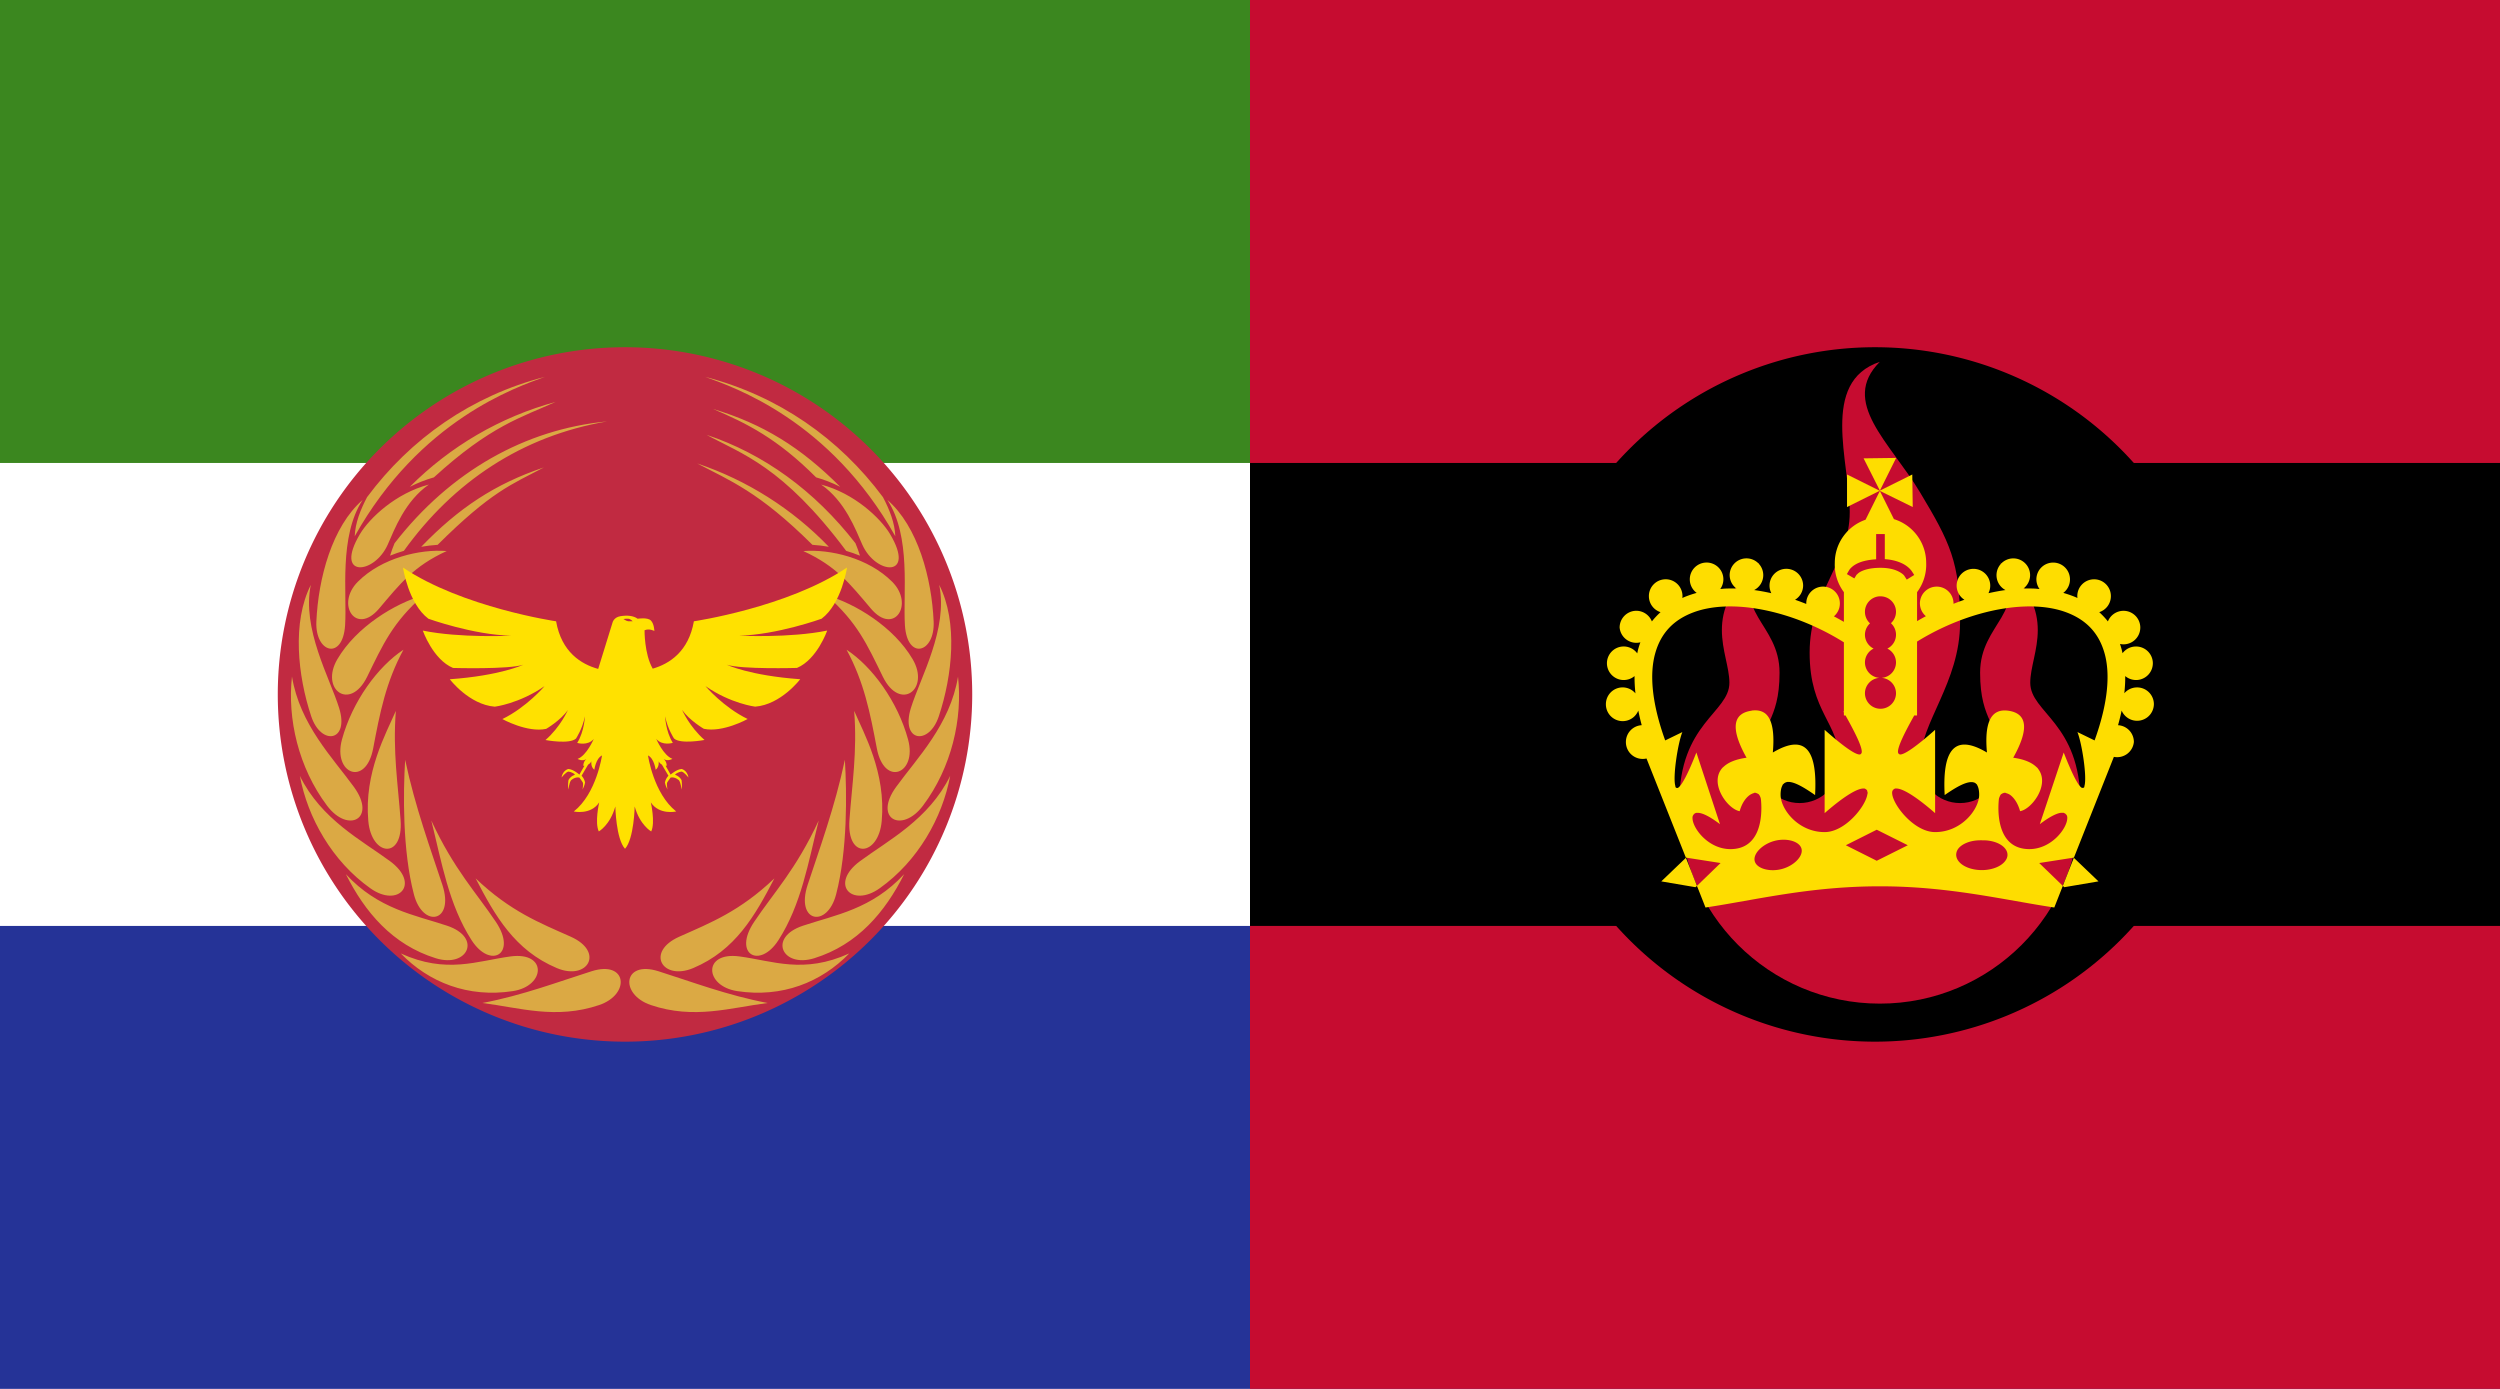 <?xml version="1.0" encoding="UTF-8" standalone="no"?>
<svg
   id="flag"
   version="1.1"
   sodipodi:docname="stad-flagga.svg"
   width="1257.156"
   height="698.417"
   xml:space="preserve"
   inkscape:version="1.2.2 (732a01da63, 2022-12-09, custom)"
   inkscape:export-filename="../cf429b51/Flagga-temp.png"
   inkscape:export-xdpi="96"
   inkscape:export-ydpi="96"
   xmlns:inkscape="http://www.inkscape.org/namespaces/inkscape"
   xmlns:sodipodi="http://sodipodi.sourceforge.net/DTD/sodipodi-0.dtd"
   xmlns="http://www.w3.org/2000/svg"
   xmlns:svg="http://www.w3.org/2000/svg"><defs
     id="defs37" /><sodipodi:namedview
     id="namedview35"
     pagecolor="#ffffff"
     bordercolor="#000000"
     borderopacity="0.25"
     inkscape:showpageshadow="2"
     inkscape:pageopacity="0"
     inkscape:pagecheckerboard="true"
     inkscape:deskcolor="#d1d1d1"
     showgrid="false"
     inkscape:zoom="1.164061"
     inkscape:cx="628.83303"
     inkscape:cy="350.06757"
     inkscape:window-width="1858"
     inkscape:window-height="1016"
     inkscape:window-x="0"
     inkscape:window-y="0"
     inkscape:window-maximized="1"
     inkscape:current-layer="flag" /><rect
     width="1257.156"
     height="698.417"
     x="0"
     y="0"
     fill="#ffffff"
     id="rect20"
     style="display:inline;stroke-width:1.342" /><rect
     width="1257.156"
     height="232.806"
     x="0"
     y="0"
     fill="#337321"
     id="rect18"
     style="display:inline;fill:#3b871f;fill-opacity:1;stroke-width:0.632;image-rendering:auto" /><rect
     width="1257.156"
     height="232.806"
     x="0"
     y="465.611"
     fill="#0065bd"
     id="rect22"
     style="display:inline;fill:#253397;fill-opacity:1;stroke-width:1.095" /><rect
     x="628.578"
     y="0"
     width="628.578"
     height="698.417"
     fill="#c60c30"
     id="rect26"
     style="stroke-width:1.897" /><rect
     x="628.578"
     y="232.806"
     width="628.578"
     height="232.806"
     fill="#000000"
     id="rect30"
     style="stroke-width:1.095" /><g
     id="NP"><path
       d="m 314.289,349.209 m -174.605,0 a 174.605,174.604 0 1 0 349.21,0 174.605,174.604 0 1 0 -349.21,0 z m 174.605,0 m 0,0 z"
       fill="#c60c30"
       id="path24"
       style="display:inline;fill:#c12a41;fill-opacity:1" /><g
       id="g5276"
       transform="matrix(0.09,0,0,0.09,30.788,173.709)"
       style="display:inline;image-rendering:auto"><g
         transform="matrix(4,0,0,4,3150,1950)"
         id="Layer_1">
<path
   style="opacity:1;fill:#dba944;fill-rule:evenodd;stroke:none;stroke-width:1;stroke-linecap:butt;stroke-linejoin:miter;stroke-miterlimit:4;stroke-dasharray:none;stroke-dashoffset:0"
   transform="translate(-511.98,-512)"
   d="M 312.71,943 C 368.99,932.4 420.2,912.88 465.44,898.6 515,883 520,931 475.79,945.9 415.55,966.25 365,949.6 312.71,943 Z M 773.74,303 c 7.712,0.497 15.39,1.418 23,2.76 -51.051,-53.024 -114.133,-92.959 -183.9,-116.42 45.52,23.91 86.23,39.38 160.9,113.61 z m 47.16,8.45 c 6.48,1.91 12.93,4.15 19.28,6.72 -1.801,-5.888 -3.897,-11.682 -6.28,-17.36 C 776.64,227 705.14,175.75 626,149.39 c 49,26.83 106,43.17 194.88,162 z M 779,208.8 c 11.598,3.291 22.845,7.712 33.58,13.2 -55.33,-55.53 -108.06,-87.84 -177.41,-108.71 47,20.11 89.36,41 143.81,95.53 z M 889.54,291 C 888.91,272.4 881.36,253.63 872.32,236.42 811.46,154.53 726.41,94.87 623.7,68.31 664.21,82.9 798.47,128.64 889.54,291 Z m -128.47,20.73 c 46.28,21.19 64.94,45.6 94.49,80.44 32.37,38.16 60.86,-6.2 29.68,-37.51 -33.32,-33.45 -86.93,-45.89 -124.17,-42.93 z m 121.12,-23.8 c -13.27,-22.25 -50.07,-57 -96.2,-69.07 33.33,23.1 48,62.51 57.46,83.89 18.85,42.38 75.47,46.82 38.74,-14.82 z m -3.73,-47.69 c 33.54,51.44 21.65,130.24 24.54,175.23 3.17,49.28 42.1,38.86 40.12,-5.35 -2.71,-60.35 -21.85,-132.6 -64.68,-169.88 z m -85,133.27 c 43.44,38.23 56.7,68.88 78.71,113.76 24.11,49.16 66.31,17.6 41.61,-24.51 -26.39,-45 -80,-77.71 -120.32,-89.25 z m 28,76 c 24.54,45.26 32.9,88.07 42.29,137.79 10.3,54.48 56.65,35.58 43.67,-12.24 -14.45,-53.25 -50.24,-102.14 -86,-125.55 z M 832.11,535 c 4.42,57.66 -3,102 -6.62,152.6 -4,55.44 40.68,50.71 45.1,1.13 C 876.66,621.07 845.67,566.37 832.11,535 Z m -13,68.35 c -13.82,65.53 -36.28,126.81 -52,174.64 -17.23,52.4 27.34,61.15 39.8,13.17 16,-61.42 15,-141.32 12.22,-187.81 z m -36.58,84.87 c -31.68,68.32 -62.57,100.3 -90.15,141.46 -30.2,45.08 7.55,66.54 33.91,25.59 31.9,-49.55 41.8,-108.87 56.24,-167 z M 950.89,359 c 12.68,61.33 -26.28,129.25 -39.58,172 -14.57,46.84 25.09,53.24 39,11.57 18.94,-56.86 26.94,-131.5 0.61,-183.58 z m 26.29,128 c -11,67.25 -57.19,113.78 -86.55,154.27 -32.14,44.37 8,65.39 37.5,26.19 40.26,-53.48 55.63,-121.87 49,-180.46 z m -11,138.76 c -29.9,61 -86.71,90.13 -126,119.16 -43,31.8 -11.57,65.62 27.49,37.88 53.29,-37.83 87.61,-98.43 98.52,-157 z M 901.9,763.06 C 856.8,811.87 805.82,820 760.68,835 c -49.46,16.4 -29,59.31 15.52,45.51 60.8,-18.84 99.21,-64.64 125.7,-117.42 z M 825.18,873.8 c -63.76,29 -106.64,10.36 -153.44,4.13 -51.24,-6.85 -48.93,41.39 -3.12,48.45 62.5,9.62 117.49,-12.19 156.56,-52.58 z M 720.65,768.94 c -48.45,46.13 -89.27,62 -132.83,81.45 -47.71,21.27 -23.59,62 19.49,43.81 58.79,-24.82 86.16,-72.8 113.34,-125.26 z M 711.29,943 C 655.01,932.4 603.8,912.88 558.56,898.6 509,883 504.05,931 548.21,945.9 608.46,966.25 659,949.6 711.29,943 Z M 250.26,303 c -7.695,0.499 -15.356,1.42 -22.95,2.76 52.08,-54 103,-87.91 171.41,-110.89 -45.5,23.92 -73.78,33.9 -148.46,108.13 z M 486.51,130.7 c -118.43,20.3 -214.23,84.43 -283.4,180.7 -6.48,1.91 -12.94,4.15 -19.28,6.72 1.793,-5.89 3.886,-11.684 6.27,-17.36 78,-100.48 182.36,-159.1 296.41,-170.11 z M 245,208.8 c -11.599,3.289 -22.846,7.71 -33.58,13.2 56.347,-56.743 126.623,-97.675 203.78,-118.69 -47.48,21.6 -90.85,33 -170.18,105.49 z M 134.47,291 c 0.63,-18.6 8.17,-37.37 17.21,-54.58 C 212.54,154.53 297.59,94.87 400.31,68.31 359.79,82.9 225.53,128.64 134.47,291 Z m 128.46,20.69 c -46.27,21.19 -64.94,45.6 -94.48,80.44 -32.37,38.16 -60.87,-6.2 -29.69,-37.51 33.32,-33.45 86.94,-45.89 124.17,-42.93 z m -121.11,-23.8 c 13.27,-22.25 50.05,-57 96.19,-69.07 -33.32,23.1 -47.95,62.51 -57.46,83.89 -18.84,42.38 -75.46,46.82 -38.73,-14.82 z m 3.72,-47.69 C 112,291.68 123.89,370.48 121,415.47 c -3.18,49.28 -42.09,38.86 -40.13,-5.35 2.71,-60.35 21.85,-132.6 64.68,-169.88 z m 85,133.27 c -43.43,38.23 -56.69,68.88 -78.7,113.76 -24.11,49.16 -66.31,17.6 -41.61,-24.51 26.38,-45 80,-77.71 120.31,-89.25 z m -28,76 c -24.55,45.26 -32.9,88.07 -42.3,137.79 -10.24,54.49 -56.61,35.59 -43.63,-12.26 14.45,-53.25 50.25,-102.14 86,-125.55 z M 191.89,535 c -4.42,57.66 3,102 6.63,152.6 4,55.44 -40.68,50.71 -45.11,1.13 -6.06,-67.66 24.92,-122.36 38.48,-153.73 z m 13,68.35 c 13.81,65.53 36.28,126.81 52,174.64 17.24,52.4 -27.34,61.15 -39.81,13.17 -16,-61.42 -15,-141.32 -12.2,-187.81 z m 36.57,84.87 c 31.69,68.32 62.58,100.3 90.14,141.46 30.21,45.08 -7.55,66.54 -33.9,25.59 -31.9,-49.55 -41.8,-108.87 -56.24,-167 z M 73.11,359 c -12.68,61.33 26.28,129.25 39.58,172 14.57,46.84 -25.09,53.24 -39,11.57 C 54.78,485.76 46.79,411.12 73.11,359 Z m -26.3,128 c 11,67.25 57.2,113.78 86.56,154.27 32.15,44.37 -8,65.39 -37.49,26.19 C 55.61,614 40.25,545.57 46.81,487 Z m 11,138.76 c 29.91,61 86.71,90.13 126,119.16 43,31.8 11.57,65.62 -27.48,37.88 C 103,745 68.72,684.35 57.8,625.74 Z m 64.3,137.32 c 45.1,48.79 96.07,56.92 141.22,71.92 49.45,16.4 29,59.31 -15.53,45.51 C 187,861.67 148.59,815.87 122.1,763.09 Z m 76.71,110.72 c 63.76,29 106.65,10.36 153.44,4.13 51.25,-6.85 48.93,41.39 3.13,48.45 C 292.87,936 237.9,914.19 198.82,873.8 Z M 303.35,768.94 c 48.44,46.13 89.28,62 132.83,81.45 47.71,21.27 23.59,62 -19.49,43.81 C 357.9,869.38 330.54,821.4 303.35,768.94 Z"
   stroke-linecap="round"
   id="path5261" />
</g><g
         transform="matrix(2.8,0,0,2.8,3150,2026.62)"
         id="g5266">
<path
   style="opacity:1;fill:#ffe100;fill-rule:nonzero;stroke:none;stroke-width:1;stroke-linecap:butt;stroke-linejoin:miter;stroke-miterlimit:4;stroke-dasharray:none;stroke-dashoffset:0"
   transform="translate(-512,-512)"
   d="m 739.3,367.37 c 75.64,-1.6 165,-33.84 165,-33.84 40.23,-30.25 50.69,-102.13 50.69,-102.13 -118.33,79.65 -305.53,107.26 -305.53,107.26 -10.55,60.39 -48.7,84.85 -82.14,94.52 l -0.21,-0.39 c -16.63,-29 -16.1,-76.17 -16.1,-76.17 9.12,-4.29 19.58,1.34 19.58,1.34 0,0 -0.26,-14.21 -7,-20.92 -6.74,-6.71 -26.28,-3.48 -26.28,-3.48 -8.58,-6.17 -20.92,-7.25 -34.33,-5.1 -13.41,2.15 -15.82,12.61 -15.82,12.61 l -28.66,92.62 c -33.86,-9.3 -73.22,-33.53 -84,-95 0,0 -187.2,-27.61 -305.48,-107.26 0,0 10.46,71.88 50.69,102.13 0,0 89.31,32.24 165,33.84 0,0 -101.38,5.1 -176.21,-10.19 0,0 20.12,57.67 60.34,74.56 0,0 110.5,3.22 140.27,-6.43 0,0 -45.86,21.75 -146.7,29 0,0 38.35,50.69 89.84,54.71 0,0 48.55,-5.9 99.24,-41 0,0 -35.94,42.37 -84.22,65.71 0,0 49.62,27.62 87.43,19.58 0,0 29,-16.9 43.45,-37.82 0,0 -14.48,33.53 -44.79,60.08 0,0 48,9.12 60.89,-3 0,0 13,-19.45 17.7,-44.26 0,0 -0.81,29.45 -15.29,53 0,0 20.92,6.59 33,-7.89 0,0 -14.08,33 -32.19,39.83 0,0 9.66,6 17.71,0 0,0 -6,4 -6.44,13.68 0.759,0.057 1.521,0.057 2.28,0 l -10.1,17.64 c 0,0 -11.46,-10.46 -21.92,-11.26 0,0 -11.26,2.41 -13.68,17.09 0,0 8.85,-11.06 13.68,-11.86 0,0 8.45,0.8 13.28,6.23 0,0 -8.85,2.62 -13.08,10.66 0,0 -1.81,11.27 0,18.71 0,0 1.21,-12.47 4.83,-17.9 0,0 7.44,-7.65 16.89,-5.84 0,0 6.44,8.65 7.24,10.66 0.8,2.01 -0.8,13.08 -0.8,13.08 0,0 4.43,-8.65 5,-13.88 -1.066,-5.046 -3.486,-9.706 -7,-13.48 l 13,-22.07 c 2.788,-1.54 5.047,-3.885 6.48,-6.73 0,0 -1.61,11.26 6,16.89 0,0 2.82,-22.53 15.29,-28.56 0,0 -10.86,76 -56.32,111.84 0,0 33.79,7.64 50.69,-18.11 0,0 -9.25,40.23 -0.8,57.94 0,0 22.52,-12.48 33,-49.89 0,0 1.24,64.74 19.31,84.47 v 0 c 18.07,-19.73 19.31,-84.47 19.31,-84.47 10.46,37.41 33,49.89 33,49.89 8.44,-17.71 -0.81,-57.94 -0.81,-57.94 16.9,25.75 50.69,18.11 50.69,18.11 -45.46,-35.81 -56.32,-111.84 -56.32,-111.84 12.47,6 15.29,28.56 15.29,28.56 7.64,-5.63 6,-16.89 6,-16.89 1.429,2.838 3.68,5.18 6.46,6.72 l 13,22.08 c -3.514,3.774 -5.934,8.434 -7,13.48 0.6,5.23 5,13.88 5,13.88 0,0 -1.61,-11.06 -0.81,-13.08 0.8,-2.02 7.24,-10.66 7.24,-10.66 9.46,-1.81 16.9,5.84 16.9,5.84 3.62,5.43 4.83,17.9 4.83,17.9 1.81,-7.44 0,-18.71 0,-18.71 -4.23,-8 -13.08,-10.66 -13.08,-10.66 4.83,-5.43 13.28,-6.23 13.28,-6.23 4.83,0.8 13.68,11.86 13.68,11.86 C 636.25,635.75 625,633.34 625,633.34 c -10.46,0.8 -21.93,11.26 -21.93,11.26 L 593,626.85 c 0.766,0.059 1.534,0.059 2.3,0 -0.4,-9.66 -6.43,-13.68 -6.43,-13.68 8,6 17.7,0 17.7,0 -18.11,-6.84 -32.19,-39.83 -32.19,-39.83 12.07,14.48 33,7.89 33,7.89 -14.48,-23.5 -15.29,-53 -15.29,-53 4.7,24.81 17.71,44.26 17.71,44.26 12.87,12.07 60.88,3 60.88,3 -30.31,-26.55 -44.79,-60.08 -44.79,-60.08 14.48,20.92 43.44,37.82 43.44,37.82 37.82,8 87.44,-19.58 87.44,-19.58 C 708.46,510.32 672.52,468 672.52,468 c 50.69,35.13 99.24,41 99.24,41 51.49,-4 89.84,-54.71 89.84,-54.71 -100.84,-7.21 -146.7,-29 -146.7,-29 29.77,9.65 140.27,6.43 140.27,6.43 40.23,-16.89 60.34,-74.56 60.34,-74.56 -74.83,15.29 -176.21,10.19 -176.21,10.19 M 518.1,338.52 c -3.42,-0.27 -9.19,-4.43 -9.19,-4.43 3.149,-0.482 6.337,-0.66 9.52,-0.53 4.69,0.26 8.85,5 8.85,5 0,0 -5.76,0.27 -9.18,0"
   stroke-linecap="round"
   id="path5264" />
</g></g></g><g
     id="Flamman"
     transform="translate(155.98)"><path
       d="m 786.887,349.209 m -174.605,0 a 174.605,174.604 0 1 0 349.21,0 174.605,174.604 0 1 0 -349.21,0 z m 174.605,0 m 0,0 z"
       fill="#000000"
       id="path32" /><g
       id="g9195"
       transform="matrix(0.764,0,0,0.764,-160.545,49.739)"><g
         transform="matrix(1.561,0,0,1.561,1243.324,384.246)"
         id="g6344"><path
           d="m -84.598,50.751 c 0,46.694 37.871,84.567 84.567,84.567 46.697,0 84.567,-37.869 84.567,-84.567 0,-33.827 -21.142,-38.055 -21.142,-50.74 0,-12.685 12.685,-29.599 -12.685,-50.74 12.685,21.142 -8.457,25.37 -8.457,46.512 0,21.142 8.457,21.142 8.457,38.055 0,9.34 -7.573,16.913 -16.913,16.913 -9.341,0 -16.913,-7.577 -16.913,-16.913 0,-16.913 16.913,-33.827 16.913,-59.197 0,-25.37 -4.228,-33.827 -16.913,-54.969 -12.685,-21.142 -33.827,-38.055 -16.913,-54.969 -25.37,8.457 -12.685,42.284 -12.685,63.425 0,21.142 -16.913,33.827 -16.913,59.197 0,25.37 12.685,29.599 12.685,46.512 0,9.34 -7.573,16.913 -16.913,16.913 -9.341,0 -16.913,-7.577 -16.913,-16.913 0,-16.913 8.457,-16.913 8.457,-38.055 0,-21.142 -21.142,-25.37 -8.457,-46.512 -25.37,21.142 -12.685,38.055 -12.685,50.74 0,12.685 -21.142,16.913 -21.142,50.74 z"
           fill="#c60c30"
           id="path6342" /></g><g
         transform="matrix(3.145,0,0,3.145,1243.324,384.246)"
         id="g6348"><path
           d="m 3.4,-47.044 -6.813,0.094 3.406,6.75 3.406,-6.844 z m -3.406,6.844 v 0.031 0.031 l 6.875,3.375 -0.094,-6.812 -6.781,3.375 z m 0,0.062 -3,6.031 a 9.571,9.571 0 0 0 -6.437,9.031 9.571,9.571 0 0 0 1.906,6.125 v 6.219 c -0.692,-0.398 -1.391,-0.789 -2.094,-1.156 a 3.516,3.516 0 0 0 1.25,-2.688 3.513,3.513 0 0 0 -3.406,-3.531 3.513,3.513 0 0 0 -3.625,3.531 3.516,3.516 0 0 0 0,0.094 c -0.783,-0.304 -1.559,-0.611 -2.344,-0.875 a 3.516,3.516 0 0 0 1.688,-2.969 3.513,3.513 0 0 0 -3.75,-3.5 3.513,3.513 0 0 0 -3.281,3.5 3.516,3.516 0 0 0 0.375,1.594 c -1.208,-0.268 -2.407,-0.498 -3.594,-0.656 a 3.516,3.516 0 0 0 1.906,-3.125 3.513,3.513 0 0 0 -3.75,-3.5 3.513,3.513 0 0 0 -3.281,3.5 3.516,3.516 0 0 0 1.438,2.812 c -0.744,-0.025 -1.493,-0.025 -2.219,0 -0.401,0.014 -0.792,0.064 -1.188,0.094 a 3.516,3.516 0 0 0 0.656,-2.031 3.513,3.513 0 0 0 -3.75,-3.5 3.513,3.513 0 0 0 -3.281,3.5 3.516,3.516 0 0 0 1.438,2.844 c -0.657,0.181 -1.312,0.392 -1.938,0.625 -0.362,0.135 -0.713,0.282 -1.062,0.438 a 3.516,3.516 0 0 0 0.031,-0.375 3.513,3.513 0 0 0 -3.75,-3.531 3.513,3.513 0 0 0 -3.281,3.531 3.516,3.516 0 0 0 2.438,3.344 c -0.646,0.592 -1.267,1.237 -1.812,1.938 a 3.513,3.513 0 0 0 -3.5,-2.219 3.513,3.513 0 0 0 -3.25,3.5 3.513,3.513 0 0 0 4.344,3.094 c -0.174,0.475 -0.332,0.964 -0.469,1.469 -0.075,0.276 -0.124,0.56 -0.188,0.844 a 3.513,3.513 0 0 0 -3.062,-1.438 3.513,3.513 0 0 0 -3.281,3.5 3.516,3.516 0 0 0 5.781,2.688 c -0.015,1.157 0.052,2.362 0.188,3.625 a 3.513,3.513 0 0 0 -2.906,-1.25 3.513,3.513 0 0 0 -3.281,3.5 3.516,3.516 0 0 0 6.781,1.344 c 0.201,0.982 0.434,2.022 0.719,3.062 a 3.513,3.513 0 0 0 -0.062,0 3.513,3.513 0 0 0 -3.25,3.5 3.516,3.516 0 0 0 4.312,3.469 l 8.25,20.781 0.062,-0.031 7.188,1.125 -4.938,4.781 1.781,4.531 c 10.534,-1.577 21.742,-4.438 36.531,-4.438 14.529,0 25.935,2.86 36.469,4.438 l 1.781,-4.531 -4.938,-4.781 7.188,-1.125 0.062,0.031 8.375,-21.125 a 3.513,3.513 0 0 0 4.188,-3.125 3.513,3.513 0 0 0 -3.312,-3.5 c 0.286,-1.042 0.549,-2.078 0.75,-3.062 a 3.516,3.516 0 0 0 6.75,-1.344 3.513,3.513 0 0 0 -3.625,-3.5 3.513,3.513 0 0 0 -2.562,1.219 c 0.133,-1.252 0.203,-2.447 0.188,-3.594 a 3.516,3.516 0 0 0 5.781,-2.688 3.513,3.513 0 0 0 -3.625,-3.5 3.513,3.513 0 0 0 -2.719,1.406 c -0.062,-0.274 -0.115,-0.546 -0.188,-0.812 -0.103,-0.382 -0.219,-0.76 -0.344,-1.125 a 3.516,3.516 0 0 0 4.25,-3.438 3.513,3.513 0 0 0 -3.625,-3.5 3.513,3.513 0 0 0 -3.156,2.219 c -0.546,-0.7 -1.166,-1.346 -1.812,-1.938 a 3.516,3.516 0 0 0 2.438,-3.344 3.513,3.513 0 0 0 -3.625,-3.531 3.513,3.513 0 0 0 -3.406,3.531 3.516,3.516 0 0 0 0.031,0.375 c -0.35,-0.156 -0.701,-0.303 -1.062,-0.438 -0.616,-0.23 -1.259,-0.446 -1.906,-0.625 a 3.516,3.516 0 0 0 1.406,-2.844 3.513,3.513 0 0 0 -3.625,-3.5 3.513,3.513 0 0 0 -3.406,3.5 3.516,3.516 0 0 0 0.656,2.031 c -0.395,-0.03 -0.786,-0.08 -1.188,-0.094 -0.718,-0.025 -1.451,-0.024 -2.188,0 a 3.516,3.516 0 0 0 1.406,-2.812 3.513,3.513 0 0 0 -3.625,-3.5 3.513,3.513 0 0 0 -3.406,3.5 3.516,3.516 0 0 0 1.875,3.125 c -1.179,0.157 -2.363,0.391 -3.562,0.656 a 3.516,3.516 0 0 0 0.375,-1.594 3.513,3.513 0 0 0 -3.625,-3.5 3.513,3.513 0 0 0 -3.406,3.5 3.516,3.516 0 0 0 1.625,2.969 c -0.772,0.259 -1.511,0.545 -2.281,0.844 a 3.516,3.516 0 0 0 0,-0.062 3.513,3.513 0 0 0 -3.625,-3.531 3.513,3.513 0 0 0 -3.406,3.531 3.516,3.516 0 0 0 1.25,2.656 c -0.622,0.325 -1.229,0.682 -1.844,1.031 V -18.95 a 9.571,9.571 0 0 0 1.906,-6.125 9.571,9.571 0 0 0 -6.75,-9.156 L -0.006,-40.138 Z M 40.588,36.644 l -2.312,5.875 0.312,0.281 7.156,-1.219 z m -78.875,5.875 -2.312,-5.875 -5.156,4.938 7.156,1.219 z m 31.406,-86.094 v 6.812 l 6.844,-3.406 z m 6.094,12.469 H 1.025 v 0.938 4.312 c 1.881,0.125 3.23,0.625 4.125,1.156 1.035,0.614 1.531,1.375 1.531,1.375 l 0.5,0.781 -1.562,0.969 -0.5,-0.781 c 0,0 -0.16,-0.307 -0.906,-0.75 -0.746,-0.443 -2.013,-0.938 -4.094,-0.938 -2.213,0 -3.51,0.455 -4.219,0.844 -0.355,0.194 -0.538,0.382 -0.656,0.5 -0.118,0.118 -0.125,0.094 -0.125,0.094 l -0.469,0.781 -1.562,-0.906 0.469,-0.812 c 0,0 0.138,-0.232 0.375,-0.469 0.237,-0.237 0.586,-0.534 1.094,-0.812 0.879,-0.482 2.25,-0.89 4.187,-1 v -4.344 -0.938 z m 0.656,13.031 a 3.242,3.242 0 0 1 0.344,0 3.242,3.242 0 0 1 3.156,3.25 3.25,3.25 0 0 1 -1.062,2.375 3.242,3.242 0 0 1 1.062,2.375 3.25,3.25 0 0 1 -1.812,2.938 3.242,3.242 0 0 1 1.812,2.875 3.25,3.25 0 0 1 -3,3.25 3.242,3.242 0 0 1 3,3.219 3.25,3.25 0 0 1 -6.5,0 3.242,3.242 0 0 1 3.031,-3.219 3.25,3.25 0 0 1 -3.031,-3.25 3.242,3.242 0 0 1 1.812,-2.875 3.25,3.25 0 0 1 -1.812,-2.938 3.242,3.242 0 0 1 1.062,-2.344 3.25,3.25 0 0 1 -1.062,-2.406 3.242,3.242 0 0 1 3,-3.25 z m -32.125,2.125 c 7.434,-0.229 16.63,2.439 24.719,7.5 V 6.019 h -0.125 c 0.044,0.077 0.082,0.142 0.125,0.219 v 0.625 h 0.344 c 2.054,3.677 3.613,6.791 3.375,7.812 -0.011,0.01 -0.052,0.052 -0.062,0.062 1.1e-4,0.005 -3.9e-4,0.056 0,0.062 -0.011,0.01 -0.052,0.053 -0.062,0.062 1.7e-4,0.005 -5.6e-4,0.056 0,0.062 -0.007,-6e-4 -0.057,1.7e-4 -0.062,0 1.8e-4,0.005 -7e-4,0.025 0,0.031 -0.006,-4.6e-4 -0.026,1.3e-4 -0.031,0 -0.02,0.011 -0.104,0.052 -0.125,0.062 -0.013,-3.1e-4 -0.058,-5.4e-4 -0.062,0 -0.013,-1.5e-4 -0.058,-2.2e-4 -0.062,0 -0.028,3.6e-4 -0.063,0.003 -0.094,0 -0.974,-0.124 -3.227,-1.642 -7.188,-5.156 v 17.438 c 4.313,-3.762 6.873,-5.143 8.094,-5.156 0.058,10e-4 0.159,-0.004 0.219,0 0.046,0.013 0.154,0.051 0.188,0.062 0.013,0.006 0.049,0.054 0.062,0.062 0.026,0.017 0.069,0.01 0.094,0.031 0.035,0.033 0.098,0.095 0.125,0.125 0.009,0.012 0.052,0.049 0.062,0.062 0.015,0.022 0.051,0.103 0.062,0.125 0.011,0.02 0.021,0.074 0.031,0.094 -1.7e-4,0.02 5.9e-4,0.105 0,0.125 0.007,0.026 0.05,0.093 0.062,0.125 0.002,0.008 -0.002,0.025 0,0.031 -4.4e-4,0.022 0.004,0.1 0,0.125 -0.013,0.087 -0.052,0.204 -0.062,0.281 -0.388,2.516 -4.664,7.875 -8.938,7.875 -5.544,0 -9.219,-4.8 -9.219,-7.812 0,-0.827 0.13,-1.446 0.344,-1.875 0.046,-0.086 0.102,-0.242 0.156,-0.312 0.011,-0.014 0.051,-0.018 0.062,-0.031 0.018,-0.019 0.095,-0.096 0.125,-0.125 0.044,-0.033 0.119,-0.101 0.156,-0.125 0.095,-0.055 0.225,-0.115 0.344,-0.156 0.06,-0.019 0.158,-0.051 0.219,-0.062 0.03,-0.005 0.095,0.002 0.125,0 1.392,-0.07 3.538,1.258 5.688,2.75 0.472,-8.735 -1.584,-13.218 -8.844,-8.906 0.347,-3.925 -0.026,-6.839 -1.531,-8.125 -0.629,-0.514 -1.486,-0.766 -2.531,-0.688 -0.011,8.4e-4 -0.051,-0.001 -0.062,0 -0.023,0.003 -0.039,-0.004 -0.062,0 -0.142,0.027 -0.326,0.07 -0.469,0.094 -5.08,0.851 -2.878,6.172 -0.844,9.812 -2.275,0.307 -3.801,0.98 -4.75,1.844 -0.084,0.079 -0.237,0.199 -0.312,0.281 -2.845,3.214 1.095,8.635 3.625,9.062 0.502,-1.847 1.458,-3.029 2.344,-3.531 0.119,-0.064 0.291,-0.149 0.406,-0.188 0.049,-0.015 0.139,-0.052 0.188,-0.062 0.02,-0.006 0.069,-0.053 0.094,-0.062 0.007,-0.003 0.056,0.002 0.062,0 0.041,-0.003 0.147,-0.001 0.188,0 0.02,-3.8e-4 0.074,-6e-5 0.094,0 0.02,0.01 0.105,0.052 0.125,0.062 0.05,0.014 0.141,0.042 0.188,0.062 0.017,0.008 0.064,0.047 0.094,0.062 0.071,0.045 0.18,0.088 0.25,0.156 0.008,0.009 0.023,0.053 0.031,0.062 0.041,0.047 0.093,0.136 0.125,0.188 0.085,0.146 0.169,0.362 0.219,0.562 0.029,0.131 0.05,0.315 0.062,0.469 0.314,3.719 -0.278,10.156 -6.406,10.156 -4.639,0 -7.938,-4.371 -7.938,-6.5 10e-4,-0.051 -0.005,-0.108 0,-0.156 -4e-4,-0.02 1.1e-4,-0.105 0,-0.125 0.01,-0.02 0.052,-0.105 0.062,-0.125 -1.3e-4,-0.006 4.7e-4,-0.026 0,-0.031 0.028,-0.066 0.093,-0.2 0.125,-0.25 0.01,-0.011 0.052,-0.052 0.062,-0.062 0.015,-0.015 0.02,-0.019 0.031,-0.031 0.023,-0.025 0.101,-0.104 0.125,-0.125 0.01,-0.011 0.052,-0.052 0.062,-0.062 0.044,-0.019 0.115,-0.047 0.156,-0.062 0.02,-0.011 0.105,-0.052 0.125,-0.062 0.02,1.5e-4 0.105,-5.1e-4 0.125,0 0.06,-0.004 0.165,0.001 0.219,0 0.029,2e-5 0.095,-10e-4 0.125,0 0.928,0.06 2.417,0.765 4.531,2.375 l -4.938,-15 c -1.863,4.759 -3.09,6.869 -3.781,7.344 -0.005,0.005 -0.058,0.057 -0.062,0.062 -0.005,-8e-5 -0.056,4.8e-4 -0.062,0 -0.005,-4e-5 -0.056,3.2e-4 -0.062,0 -0.005,0 -0.056,1.7e-4 -0.062,0 -0.008,4.1e-4 -0.024,1.9e-4 -0.031,0 -0.005,9e-5 -0.056,-2.1e-4 -0.062,0 -0.005,1.4e-4 -0.056,-4.3e-4 -0.062,0 -0.016,-0.016 -0.058,-0.059 -0.062,-0.062 -0.006,-0.006 -0.057,-0.024 -0.062,-0.031 -0.01,-0.01 -0.052,-0.052 -0.062,-0.062 6.1e-4,-0.006 -1.7e-4,-0.057 0,-0.062 -0.007,-0.015 -0.016,-0.094 -0.031,-0.125 -0.005,-0.014 0.005,-0.048 0,-0.062 -0.57,-1.89 0.535,-8.983 1.469,-11.281 l -3.594,1.75 c -2.84,-7.884 -3.27,-13.862 -2.125,-18.094 1.218,-4.501 4.026,-7.214 8.062,-8.719 1.976,-0.737 4.272,-1.142 6.75,-1.219 z m 62.688,0 c 3.184,-0.095 6.112,0.305 8.562,1.219 4.036,1.505 6.844,4.218 8.062,8.719 1.145,4.231 0.715,10.21 -2.125,18.094 l -3.594,-1.75 c 0.934,2.299 2.038,9.392 1.469,11.281 -0.006,0.014 0.005,0.049 0,0.062 -0.015,0.031 -0.024,0.11 -0.031,0.125 1.7e-4,0.005 -6e-4,0.057 0,0.062 -0.009,0.01 -0.052,0.053 -0.062,0.062 -0.015,0.015 -0.053,0.022 -0.062,0.031 -0.006,0.004 -0.047,0.047 -0.062,0.062 -0.006,-3.5e-4 -0.057,1.3e-4 -0.062,0 -0.006,-2.1e-4 -0.057,9e-5 -0.062,0 -0.007,1.9e-4 -0.023,4.1e-4 -0.031,0 -0.006,1.7e-4 -0.057,0 -0.062,0 -0.005,3.2e-4 -0.058,-4e-5 -0.062,0 -0.02,-0.009 -0.095,-0.047 -0.125,-0.062 -0.692,-0.475 -1.855,-2.584 -3.719,-7.344 l -5,15 c 1.974,-1.503 3.439,-2.241 4.375,-2.375 0.066,-0.007 0.158,0.002 0.219,0 0.03,-6.4e-4 0.097,-7e-4 0.125,0 0.023,10e-4 0.062,9.9e-4 0.094,0 0.007,4e-5 0.056,-3.3e-4 0.062,0 0.02,-5.1e-4 0.105,1.5e-4 0.125,0 0.02,0.011 0.105,0.052 0.125,0.062 0.03,0.015 0.077,0.055 0.094,0.062 0.005,-2e-4 0.057,7e-4 0.062,0 0.011,0.011 0.052,0.052 0.062,0.062 0.024,0.021 0.102,0.1 0.125,0.125 0.025,0.024 0.073,0.07 0.094,0.094 0.011,0.011 0.052,0.052 0.062,0.062 0.018,0.044 0.048,0.148 0.062,0.188 -4.6e-4,0.006 1.2e-4,0.026 0,0.031 0.011,0.02 0.052,0.105 0.062,0.125 -1.1e-4,0.02 4e-4,0.105 0,0.125 0.006,0.048 -0.001,0.106 0,0.156 6.6e-4,2.129 -3.298,6.5 -7.938,6.5 -6.128,0 -6.721,-6.438 -6.406,-10.156 0.013,-0.154 0.033,-0.338 0.062,-0.469 0.037,-0.124 0.113,-0.307 0.156,-0.406 0.015,-0.04 0.047,-0.118 0.062,-0.156 0.033,-0.052 0.085,-0.141 0.125,-0.188 0.009,-0.009 0.023,-0.054 0.031,-0.062 0.07,-0.068 0.179,-0.111 0.25,-0.156 0.03,-0.015 0.076,-0.054 0.094,-0.062 0.02,-0.011 0.105,-0.052 0.125,-0.062 0.005,4.6e-4 0.058,-1.4e-4 0.062,0 0.02,-0.011 0.105,-0.052 0.125,-0.062 0.006,-3.1e-4 0.024,8e-5 0.031,0 0.033,7.9e-4 0.105,6.1e-4 0.125,0 0.02,4e-5 0.095,-2.3e-4 0.125,0 0.007,0.002 0.055,-0.003 0.062,0 0.024,0.01 0.074,0.057 0.094,0.062 0.182,0.038 0.451,0.141 0.656,0.25 0.051,0.029 0.108,0.061 0.156,0.094 0.818,0.569 1.661,1.732 2.125,3.438 2.4,-0.405 6.055,-5.287 4,-8.531 -0.104,-0.158 -0.243,-0.382 -0.375,-0.531 -0.075,-0.082 -0.228,-0.202 -0.312,-0.281 -0.949,-0.864 -2.475,-1.537 -4.75,-1.844 2.034,-3.641 4.236,-8.961 -0.844,-9.812 -4.073,-0.683 -5.175,2.863 -4.656,8.719 -7.26,-4.312 -9.316,0.171 -8.844,8.906 2.394,-1.662 4.801,-3.083 6.156,-2.625 0.023,0.008 0.071,0.021 0.094,0.031 0.033,0.015 0.093,0.044 0.125,0.062 0.052,0.032 0.108,0.086 0.156,0.125 0.03,0.029 0.106,0.106 0.125,0.125 0.011,0.013 0.051,0.018 0.062,0.031 0.055,0.071 0.11,0.226 0.156,0.312 0.214,0.429 0.344,1.048 0.344,1.875 0,3.013 -3.675,7.812 -9.219,7.812 -4.273,0 -8.581,-5.359 -8.969,-7.875 -0.011,-0.077 -0.018,-0.194 -0.031,-0.281 -0.004,-0.025 4.4e-4,-0.103 0,-0.125 0.002,-0.007 -0.002,-0.024 0,-0.031 0.013,-0.032 0.024,-0.099 0.031,-0.125 -5.8e-4,-0.02 1.7e-4,-0.105 0,-0.125 0.009,-0.02 0.052,-0.074 0.062,-0.094 0.011,-0.022 0.047,-0.102 0.062,-0.125 0.011,-0.014 0.053,-0.051 0.062,-0.062 0.007,-0.009 0.054,-0.054 0.062,-0.062 0.015,-0.014 0.045,-0.046 0.062,-0.062 0.009,-0.008 0.021,-0.023 0.031,-0.031 0.025,-0.019 0.099,-0.05 0.125,-0.062 0.033,-0.012 0.141,-0.05 0.188,-0.062 0.06,-0.004 0.16,10e-4 0.219,0 1.22,0.014 3.781,1.395 8.094,5.156 V 9.862 c -3.96,3.514 -6.213,5.032 -7.187,5.156 -0.031,0.003 -0.066,3.6e-4 -0.094,0 -0.004,-2.2e-4 -0.05,-1.5e-4 -0.062,0 -0.004,-5.4e-4 -0.05,-3.1e-4 -0.062,0 -0.009,-0.01 -0.053,-0.052 -0.062,-0.062 -0.006,1.2e-4 -0.056,-3.8e-4 -0.062,0 -0.011,-0.01 -0.021,-0.021 -0.031,-0.031 -0.006,1.7e-4 -0.056,-6e-4 -0.062,0 5.7e-4,-0.006 -1.7e-4,-0.057 0,-0.062 -0.011,-0.01 -0.052,-0.052 -0.062,-0.062 3.9e-4,-0.006 -1.1e-4,-0.057 0,-0.062 -0.011,-0.01 -0.052,-0.052 -0.062,-0.062 -0.238,-1.022 1.321,-4.136 3.375,-7.812 h 0.594 V -8.606 c 7.378,-4.558 15.652,-7.134 22.656,-7.344 z m -31.094,46.719 6.5,3.25 -6.5,3.25 -6.469,-3.25 z M -20.162,32.862 c 1.86,5.9e-4 3.444,0.722 3.75,1.875 0.415,1.536 -1.533,3.564 -4.094,4.25 -2.561,0.686 -5.279,-0.087 -5.688,-1.625 -0.415,-1.536 1.564,-3.564 4.125,-4.25 0.64,-0.172 1.286,-0.25 1.906,-0.25 z m 40.969,0.125 a 5.06,3.036 0 0 1 0.656,0 5.06,3.036 0 0 1 4.719,4.375 5.358,3.215 0 0 1 -9.781,-2.625 5.06,3.036 0 0 1 4.406,-1.75 z"
           fill="#fedd00"
           id="path6346" /></g><rect
         style="fill:#ffffff;fill-opacity:0;stroke-width:0.456"
         id="rect6894"
         width="0.777"
         height="1.873"
         x="1055.409"
         y="608.652" /></g></g></svg>
